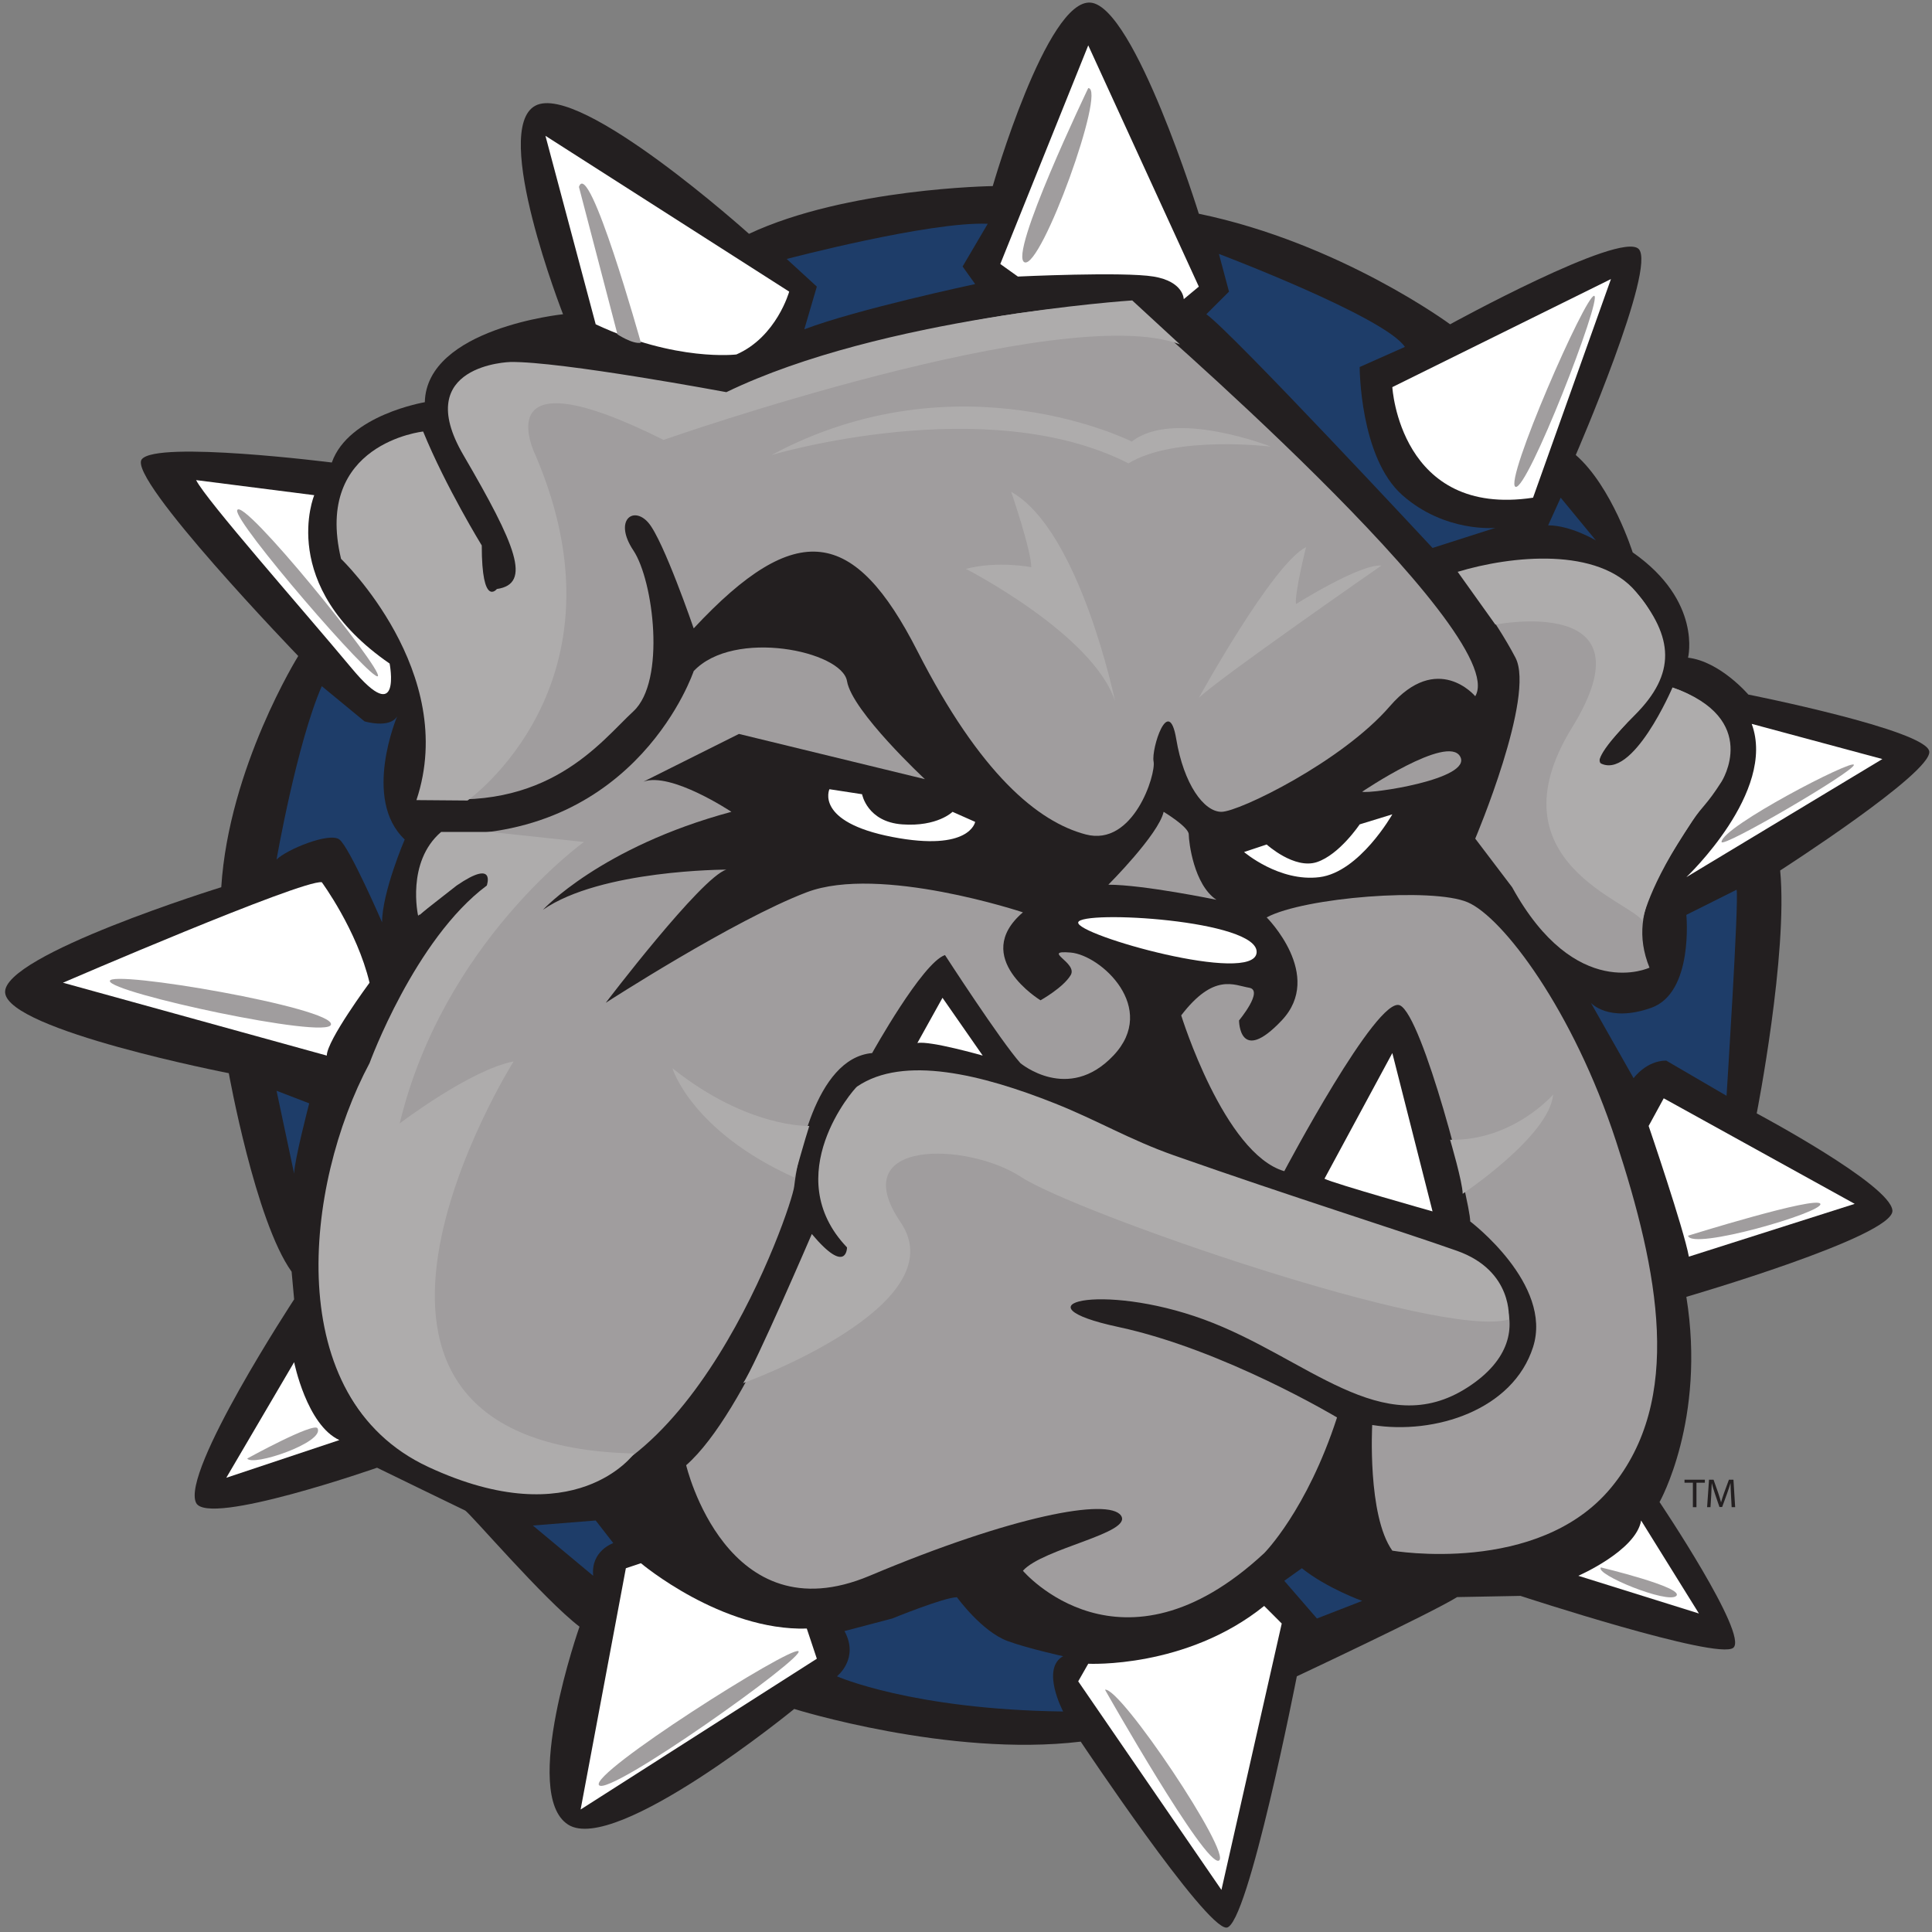 <?xml version="1.0" encoding="UTF-8"?>
<svg width="200px" height="200px" viewBox="0 0 200 200" version="1.1" xmlns="http://www.w3.org/2000/svg" xmlns:xlink="http://www.w3.org/1999/xlink">
    <rect x="0" y="0" width="200" height="200" fill="#808080" stroke="none"/>
    <!-- Generator: Sketch 51.3 (57544) - http://www.bohemiancoding.com/sketch -->
    <title>southwestern-okla</title>
    <desc>Created with Sketch.</desc>
    <defs></defs>
    <g id="southwestern-okla" stroke="none" stroke-width="1" fill="none" fill-rule="evenodd">
        <g id="southwestern-okla_BGL">
            <g id="southwestern-okla">
                <g id="g10" transform="translate(100.088, 99.81) scale(-1, 1) rotate(-180) translate(-100.088, -99.81) translate(0.176, 0.074)" fill-rule="nonzero">
                    <g id="g12" transform="translate(0.317, 0)">
                        <path d="M111.383,19.252 C111.383,19.252 124.264,-0.065 126.471,0 C128.677,0.065 133.755,26.016 133.755,26.016 C133.755,26.016 147.504,32.465 150.351,34.216 L156.908,34.34 C156.908,34.34 177.305,27.654 178.934,28.965 C180.562,30.276 171.303,44.053 171.303,44.053 C171.303,44.053 176.131,52.596 174.077,65.298 C174.077,65.298 195.59,71.554 195.41,74.23 C195.228,76.906 181.362,84.288 181.362,84.288 C181.362,84.288 184.61,100.809 183.79,109.436 C183.79,109.436 199.497,119.524 199.225,121.75 C198.95,123.974 180.493,127.646 180.493,127.646 C180.493,127.646 177.576,131.069 174.252,131.462 C174.252,131.462 175.744,137.328 168.521,142.364 C168.521,142.364 166.375,149.175 162.63,152.447 C162.63,152.447 171.063,171.918 169.134,173.779 C167.207,175.639 149.623,165.975 149.623,165.975 C149.623,165.975 138.243,174.388 123.609,177.421 C123.609,177.421 116.968,198.825 112.423,199.273 C107.878,199.721 102.276,180.282 102.276,180.282 C102.276,180.282 87.146,180.075 77.043,175.34 C77.043,175.34 59.557,191.067 54.931,188.607 C50.302,186.148 57.792,167.015 57.792,167.015 C57.792,167.015 43.671,165.574 43.484,157.91 C43.484,157.91 35.583,156.592 33.857,151.667 C33.857,151.667 15.712,153.966 14.18,151.996 C12.648,150.025 30.381,131.636 30.381,131.636 C30.381,131.636 23.199,120.109 22.412,107.702 C22.412,107.702 -0.311,100.665 0.039,96.776 C0.388,92.887 23.192,88.45 23.192,88.45 C23.192,88.45 25.947,73.123 29.695,67.9 L29.956,65.038 C29.956,65.038 18.214,47.149 19.809,43.966 C21.05,41.493 38.541,47.608 38.541,47.608 C38.541,47.608 47.179,43.397 47.646,43.185 C48.114,42.973 55.775,33.998 59.498,31.153 C59.498,31.153 53.404,13.825 58.313,10.665 C63.22,7.508 81.725,22.635 81.725,22.635 C81.725,22.635 97.757,17.616 111.383,19.252" id="path14" fill="#231F20"></path>
                        <path d="M19.809,149.845 L32.037,148.285 C32.037,148.285 28.135,138.919 39.841,130.855 C39.841,130.855 41.142,124.092 35.94,130.335 C30.736,136.578 20.852,147.764 19.809,149.845" id="path16" fill="#FFFFFF"></path>
                        <path d="M32.817,128.514 L37.239,124.872 C37.239,124.872 39.841,124.092 40.622,125.392 C40.622,125.392 36.98,116.807 41.403,112.644 C41.403,112.644 39.061,107.182 39.061,104.061 C39.061,104.061 35.679,111.865 34.638,112.644 C33.598,113.425 29.175,111.605 28.135,110.564 C28.135,110.564 30.215,122.531 32.817,128.514" id="path18" fill="#1E3D69"></path>
                        <path d="M6.023,97.816 C6.023,97.816 30.736,108.482 32.817,108.221 C32.817,108.221 36.46,103.279 37.762,97.816 C37.762,97.816 33.337,91.834 33.337,90.272 L6.023,97.816" id="path20" fill="#FFFFFF"></path>
                        <path d="M28.135,86.63 L31.517,85.329 C31.517,85.329 29.956,79.346 29.956,78.045 L28.135,86.63" id="path22" fill="#1E3D69"></path>
                        <path d="M22.932,46.568 L29.956,58.535 C29.956,58.535 31.256,52.031 34.638,50.47 L22.932,46.568" id="path24" fill="#FFFFFF"></path>
                        <path d="M54.669,41.624 L61.173,42.145 L62.995,39.803 C62.995,39.803 60.653,39.022 60.914,36.421 L54.669,41.624" id="path26" fill="#1E3D69"></path>
                        <path d="M65.855,37.722 C65.855,37.722 74.18,30.698 83.026,30.958 L84.066,27.836 L59.612,12.227 L64.296,37.202 L65.855,37.722" id="path28" fill="#FFFFFF"></path>
                        <path d="M103.838,29.657 C105.94,28.891 109.561,28.096 109.561,28.096 C107.221,26.796 109.561,22.373 109.561,22.373 C93.885,22.577 86.147,26.016 86.147,26.016 C86.147,26.016 88.489,27.836 86.927,30.698 L91.872,32 C91.872,32 97.269,34.202 98.57,34.202 C98.57,34.202 101.139,30.64 103.838,29.657" id="path30" fill="#1E3D69"></path>
                        <path d="M112.162,27.316 C112.162,27.316 122.309,26.796 130.374,33.3 L132.192,31.479 L125.95,3.904 L111.123,25.494 L112.162,27.316" id="path32" fill="#FFFFFF"></path>
                        <path d="M132.455,35.902 L135.836,32 L140.518,33.82 C140.518,33.82 136.877,35.121 134.274,37.202 L132.455,35.902" id="path34" fill="#1E3D69"></path>
                        <path d="M162.892,36.421 C162.892,36.421 168.875,39.022 169.395,42.145 L175.379,32.518 L162.892,36.421" id="path36" fill="#FFFFFF"></path>
                        <path d="M171.735,85.849 L170.174,82.987 C170.174,82.987 173.818,72.322 174.338,69.459 L191.507,74.923 L171.735,85.849" id="path38" fill="#FFFFFF"></path>
                        <path d="M164.193,95.735 L168.616,87.931 C168.616,87.931 169.915,89.752 171.996,89.752 L178.239,86.109 C178.239,86.109 179.54,106.401 179.279,107.442 L174.077,104.84 C174.077,104.84 174.857,96.776 170.436,95.215 C166.013,93.653 164.193,95.735 164.193,95.735" id="path40" fill="#1E3D69"></path>
                        <path d="M174.077,108.742 C174.077,108.742 183.443,117.587 180.842,124.611 L194.369,120.969 L174.077,108.742" id="path42" fill="#FFFFFF"></path>
                        <path d="M159.77,145.163 L161.069,148.025 L164.711,143.603 C164.711,143.603 162.11,145.163 159.77,145.163" id="path44" fill="#1E3D69"></path>
                        <path d="M154.307,144.903 L147.803,142.822 C147.803,142.822 126.991,165.194 124.388,167.015 L126.732,169.357 L125.689,173.26 C125.689,173.26 142.861,166.756 144.941,163.634 L140.259,161.552 C140.259,161.552 140.259,152.186 144.681,148.285 C149.103,144.382 154.307,144.903 154.307,144.903" id="path46" fill="#1E3D69"></path>
                        <path d="M143.64,159.471 C143.64,159.471 144.421,145.943 158.208,148.025 L166.272,170.658 L143.64,159.471" id="path48" fill="#FFFFFF"></path>
                        <path d="M122.048,168.576 L123.609,169.876 L112.162,194.851 L103.057,172.217 L104.879,170.917 C104.879,170.917 115.805,171.438 118.927,170.917 C122.048,170.398 122.048,168.576 122.048,168.576" id="path50" fill="#FFFFFF"></path>
                        <path d="M82.767,165.455 L84.066,169.876 L80.945,172.738 C80.945,172.738 95.774,176.641 101.756,176.38 L99.155,171.958 L100.456,170.138 C100.456,170.138 88.228,167.536 82.767,165.455" id="path52" fill="#1E3D69"></path>
                        <path d="M55.971,185.487 L81.204,169.357 C81.204,169.357 79.903,164.674 75.741,162.853 C75.741,162.853 69.498,162.072 61.173,165.975 L55.971,185.487" id="path54" fill="#FFFFFF"></path>
                        <path d="M43.223,154.789 C43.223,154.789 46.085,146.725 48.166,144.382 C50.247,142.041 47.125,137.099 51.809,138.4 C56.491,139.7 49.467,151.146 47.386,153.227 C45.303,155.308 46.085,162.333 53.109,161.812 C60.133,161.293 70.798,158.17 73.921,158.691 C77.043,159.211 95.513,167.796 116.584,168.056 C116.584,168.056 156.127,133.977 152.224,127.473 C152.224,127.473 148.322,132.155 143.38,126.432 C138.437,120.709 127.772,115.506 125.95,115.506 C124.129,115.506 122.048,118.368 121.269,123.05 C120.488,127.733 118.665,122.01 118.927,120.709 C119.186,119.409 116.846,111.865 111.903,113.165 C106.96,114.466 100.976,119.409 94.473,132.155 C87.969,144.903 81.986,145.943 71.318,134.497 C71.318,134.497 68.197,143.603 66.636,145.423 C65.076,147.244 62.995,145.683 65.076,142.562 C67.157,139.44 68.458,129.034 65.076,125.912 C61.693,122.791 56.23,115.246 42.964,117.068 C42.964,117.068 45.565,124.092 43.223,130.074 C40.883,136.058 35.679,140.219 34.9,142.301 C34.118,144.382 34.118,152.967 43.223,154.789" id="path56" fill="#A09D9E"></path>
                        <path d="M140.518,117.587 C140.518,117.587 149.364,123.57 150.663,121.23 C151.965,118.888 141.3,117.328 140.518,117.587" id="path58" fill="#A09D9E"></path>
                        <path d="M128.291,111.344 L130.632,112.124 C130.632,112.124 133.495,109.523 135.836,110.303 C138.176,111.084 140.259,114.206 140.259,114.206 L143.64,115.246 C143.64,115.246 140.259,109.264 136.096,108.742 C131.934,108.221 128.291,111.344 128.291,111.344" id="path60" fill="#FFFFFF"></path>
                        <path d="M88.748,117.328 C88.748,117.328 89.27,114.466 92.912,114.206 C96.554,113.945 98.114,115.506 98.114,115.506 L100.456,114.466 C100.456,114.466 99.934,111.344 91.872,112.905 C83.807,114.466 85.368,117.847 85.368,117.847 L88.748,117.328" id="path62" fill="#FFFFFF"></path>
                        <path d="M114.243,107.962 C114.243,107.962 119.447,113.165 119.965,115.506 C119.965,115.506 122.568,113.945 122.568,113.165 C122.568,112.384 123.088,107.962 125.43,106.401 C125.43,106.401 117.886,107.962 114.243,107.962" id="path64" fill="#A09D9E"></path>
                        <path d="M95.252,118.888 C95.252,118.888 87.708,125.912 87.19,129.034 C86.667,132.155 75.482,134.497 71.318,130.074 C71.318,130.074 65.596,112.905 45.565,113.165 C45.565,113.165 42.444,106.401 42.964,104.84 C42.964,104.84 47.646,109.003 48.427,109.264 C49.206,109.523 52.329,109.783 49.726,107.442 C47.125,105.101 42.182,99.376 40.883,95.996 C39.581,92.613 32.817,79.866 32.817,68.68 C32.817,57.493 36.199,47.608 53.37,45.266 C70.539,42.925 81.465,74.402 81.725,76.744 C81.986,79.086 83.807,90.012 89.791,90.533 C89.791,90.533 94.993,99.898 97.333,100.678 C97.333,100.678 103.057,91.834 105.138,89.491 C105.138,89.491 110.081,85.329 114.763,90.272 C119.447,95.215 113.461,100.678 110.342,100.938 C107.221,101.198 111.123,99.898 110.342,98.597 C109.561,97.297 107.221,95.996 107.221,95.996 C107.221,95.996 99.934,100.417 105.399,105.101 C105.399,105.101 90.57,110.043 83.026,107.182 C75.482,104.319 62.214,95.735 62.214,95.735 C62.214,95.735 72.1,108.742 74.701,109.523 C74.701,109.523 61.693,109.523 55.71,105.361 C55.71,105.361 61.693,111.865 75.221,115.506 C75.221,115.506 68.978,119.669 66.116,118.628 L76.002,123.57 L95.252,118.888" id="path66" fill="#A09D9E"></path>
                        <path d="M94.473,91.573 L97.074,96.255 L101.237,90.272 C101.237,90.272 95.774,91.834 94.473,91.573" id="path68" fill="#FFFFFF"></path>
                        <path d="M111.123,104.061 C110.86,102.76 129.333,97.556 129.592,100.938 C129.853,104.319 111.383,105.361 111.123,104.061" id="path70" fill="#FFFFFF"></path>
                        <path d="M132.455,78.305 C132.455,78.305 142.079,96.515 144.421,95.475 C146.762,94.434 151.704,75.183 151.704,73.103 C151.704,73.103 160.29,66.599 158.208,60.094 C156.127,53.59 148.063,50.989 141.558,52.031 C141.558,52.031 141.038,42.665 143.64,39.022 C143.64,39.022 158.728,36.421 166.272,45.526 C173.818,54.632 171.217,67.9 166.794,81.426 C162.371,94.954 155.088,104.579 151.444,106.141 C147.803,107.702 134.535,106.661 130.632,104.579 C130.632,104.579 136.616,98.597 132.192,93.913 C127.772,89.231 127.772,93.913 127.772,93.913 C127.772,93.913 130.374,97.036 128.813,97.297 C127.252,97.556 125.169,98.856 121.786,94.434 C121.786,94.434 126.21,80.125 132.455,78.305" id="path72" fill="#A09D9E"></path>
                        <path d="M86.147,68.94 C86.147,68.94 84.326,69.72 83.546,71.541 C83.546,71.541 76.781,53.331 70.539,47.868 C70.539,47.868 74.701,30.178 89.53,36.421 C104.357,42.665 114.243,44.485 115.544,42.665 C116.846,40.844 107.48,39.283 105.399,36.942 C105.399,36.942 115.544,24.975 130.374,38.762 C130.374,38.762 134.794,43.185 137.917,52.811 C137.917,52.811 126.21,59.835 115.283,62.177 C104.357,64.516 113.461,66.858 124.129,62.956 C134.794,59.053 142.599,50.209 151.444,55.933 C160.29,61.656 153.526,69.459 149.364,70.241 C145.201,71.02 122.309,77.265 115.024,81.946 C107.739,86.63 92.131,91.312 87.708,85.849 C83.285,80.386 84.326,72.582 86.927,71.02 C89.53,69.459 86.147,68.94 86.147,68.94" id="path74" fill="#A09D9E"></path>
                        <path d="M136.616,77.524 L143.64,90.533 L147.803,74.144 C147.803,74.144 137.658,77.004 136.616,77.524" id="path76" fill="#FFFFFF"></path>
                        <path d="M150.663,140.133 C150.663,140.133 167.27,145.77 171.129,134.41 C172.52,130.315 170.98,128.917 169.655,126.952 C167.301,123.468 163.804,121.188 165.581,120.188 C168.353,118.628 172.169,127.125 172.69,128.34 C172.69,128.34 181.36,125.912 176.853,118.107 C172.343,110.303 167.661,105.795 170.262,99.376 C170.262,99.376 162.63,95.735 156.041,107.702 L152.224,112.732 C152.224,112.732 158.469,127.473 156.388,131.462 C154.307,135.45 150.663,140.133 150.663,140.133" id="path78" fill="#A09D9E"></path>
                        <path d="M47.906,116.677 C47.906,116.677 65.076,128.774 54.931,152.447 C54.931,152.447 49.467,163.373 68.197,154.008 C68.197,154.008 109.517,168.489 121.657,163.894 L116.716,168.446 C116.716,168.446 90.829,166.756 74.701,158.95 C74.701,158.95 57.532,162.16 52.329,162.072 C52.329,162.072 42.009,161.812 47.472,152.447 C52.935,143.081 54.584,139.093 50.942,138.573 C50.942,138.573 49.379,136.578 49.379,143.081 C49.379,143.081 45.65,149.151 43.31,154.875 C43.31,154.875 31.949,153.661 34.812,141.695 C34.812,141.695 47.038,129.988 42.617,116.72 L47.906,116.677" id="path80" fill="#AEACAC"></path>
                        <path d="M50.247,113.425 L59.959,112.384 C59.959,112.384 45.391,101.979 40.883,83.248 C40.883,83.248 48.166,88.798 52.674,89.665 C52.674,89.665 27.7,49.949 65.163,49.081 C65.163,49.081 59.092,40.584 43.83,47.695 C28.569,54.806 30.997,76.83 37.762,89.491 C37.762,89.491 42.444,102.326 49.9,107.875 C49.9,107.875 50.898,110.694 46.779,107.875 L42.79,104.753 C42.79,104.753 41.532,110.303 45.174,113.425 L50.247,113.425" id="path82" fill="#AEACAC"></path>
                        <path d="M76.434,56.365 C76.434,56.365 98.634,64.344 92.738,73.016 C86.841,81.686 99.675,81.341 105.224,77.697 C110.775,74.056 148.585,60.875 155.694,62.956 C155.694,62.956 156.215,67.986 150.316,70.068 C144.421,72.148 133.227,75.651 121.008,79.952 C116.461,81.554 113.093,83.582 108.694,85.329 C101.176,88.313 93.042,90.345 88.228,87.064 C87.908,86.844 80.078,77.871 87.19,70.414 C87.19,70.414 87.19,67.466 83.546,71.801 C83.546,71.801 77.649,58.099 76.434,56.365" id="path84" fill="#AEACAC"></path>
                        <path d="M154.307,134.888 C154.307,134.888 170.826,138.139 162.24,124.221 C153.655,110.303 168.616,106.141 169.525,104.19 C169.525,104.19 170.045,107.702 174.727,114.595 C175.853,116.253 176.146,116.165 177.721,118.628 C177.721,118.628 181.882,125.132 172.646,128.384 C172.646,128.384 168.484,118.628 165.104,120.58 C165.104,120.58 164.452,121.23 168.744,125.522 C173.036,129.814 172.776,133.587 168.875,138.269 C164.973,142.952 155.997,142.041 150.404,140.351 L154.307,134.888" id="path86" fill="#AEACAC"></path>
                        <path d="M99.501,140.655 C99.501,140.655 112.682,133.891 114.939,126.952 C114.939,126.952 111.295,144.642 104.185,148.632 C104.185,148.632 106.266,142.562 106.266,140.828 C106.266,140.828 102.798,141.522 99.501,140.655" id="path88" fill="#AEACAC"></path>
                        <path d="M123.609,127.3 C123.609,127.3 131.239,141.174 134.708,142.908 C134.708,142.908 133.495,138.052 133.668,137.011 C133.668,137.011 140.257,141.174 142.513,141.001 C142.513,141.001 125.518,129.207 123.609,127.3" id="path90" fill="#AEACAC"></path>
                        <path d="M79.384,152.447 C79.384,152.447 101.626,159.081 116.326,151.579 C121.139,154.529 131.067,153.314 131.067,153.314 C131.067,153.314 121.008,157.26 116.672,153.834 C116.672,153.834 98.807,162.853 79.384,152.447" id="path92" fill="#AEACAC"></path>
                        <path d="M81.725,77.655 C81.725,77.655 82.896,81.817 83.285,82.987 C83.285,82.987 76.913,82.728 69.108,88.971 C69.108,88.971 71.059,82.468 81.725,77.655" id="path94" fill="#AEACAC"></path>
                        <path d="M149.623,81.557 C149.623,81.557 150.923,77.134 150.923,75.964 C150.923,75.964 159.899,81.946 160.29,86.239 C160.29,86.239 156.127,81.426 149.623,81.557" id="path96" fill="#AEACAC"></path>
                        <path d="M59.439,180.197 L63.427,164.934 C63.427,164.934 64.99,163.894 65.855,164.067 C65.855,164.067 60.48,183.318 59.439,180.197" id="path98" fill="#A09D9E"></path>
                        <path d="M112.162,190.428 C112.162,190.428 103.837,173.086 105.57,172.392 C107.306,171.698 114.071,190.428 112.162,190.428" id="path100" fill="#A09D9E"></path>
                        <path d="M24.059,146.725 C23.672,145.561 38.106,128.861 38.627,129.554 C39.149,130.248 24.579,148.285 24.059,146.725" id="path102" fill="#A09D9E"></path>
                        <path d="M10.878,97.989 C10.878,96.776 33.424,91.919 33.771,93.48 C34.156,95.207 10.878,99.204 10.878,97.989" id="path104" fill="#A09D9E"></path>
                        <path d="M25.099,48.561 C25.619,47.694 33.116,50.219 32.384,51.682 C32.037,52.377 25.099,48.561 25.099,48.561" id="path106" fill="#A09D9E"></path>
                        <path d="M61.52,14.743 C62.56,13.528 83.026,28.096 82.159,28.617 C81.292,29.138 60.48,15.956 61.52,14.743" id="path108" fill="#A09D9E"></path>
                        <path d="M113.896,24.628 C115.459,24.975 127.077,7.632 125.689,6.937 C124.302,6.243 113.896,24.628 113.896,24.628" id="path110" fill="#A09D9E"></path>
                        <path d="M165.233,37.288 C164.538,36.594 172.169,33.473 173.036,34.34 C173.904,35.207 165.233,37.288 165.233,37.288" id="path112" fill="#A09D9E"></path>
                        <path d="M174.252,71.628 C174.597,70.068 188.298,74.056 187.951,74.923 C187.604,75.792 174.252,71.628 174.252,71.628" id="path114" fill="#A09D9E"></path>
                        <path d="M177.721,112.384 C177.721,111.669 191.42,119.669 191.42,120.362 C191.42,121.055 177.721,113.945 177.721,112.384" id="path116" fill="#A09D9E"></path>
                        <path d="M156.388,149.151 C157.601,148.632 165.405,168.749 164.538,168.923 C163.671,169.097 155.174,149.672 156.388,149.151" id="path118" fill="#A09D9E"></path>
                        <polyline id="path120" fill="#231F20" points="174.753 46.056 173.887 46.056 173.887 46.368 175.993 46.368 175.993 46.056 175.124 46.056 175.124 43.523 174.753 43.523 174.753 46.056"></polyline>
                        <path d="M178.7,44.772 C178.679,45.169 178.653,45.65 178.653,46.001 L178.644,46.001 C178.543,45.672 178.43,45.313 178.286,44.92 L177.784,43.539 L177.505,43.539 L177.041,44.895 C176.906,45.3 176.796,45.663 176.716,46.001 L176.707,46.001 C176.698,45.646 176.678,45.174 176.652,44.743 L176.576,43.523 L176.226,43.523 L176.424,46.368 L176.893,46.368 L177.378,44.992 C177.497,44.641 177.589,44.329 177.665,44.034 L177.674,44.034 C177.75,44.32 177.851,44.633 177.978,44.992 L178.484,46.368 L178.953,46.368 L179.13,43.523 L178.767,43.523 L178.7,44.772" id="path122" fill="#231F20"></path>
                    </g>
                </g>
            </g>
        </g>
    </g>
</svg>